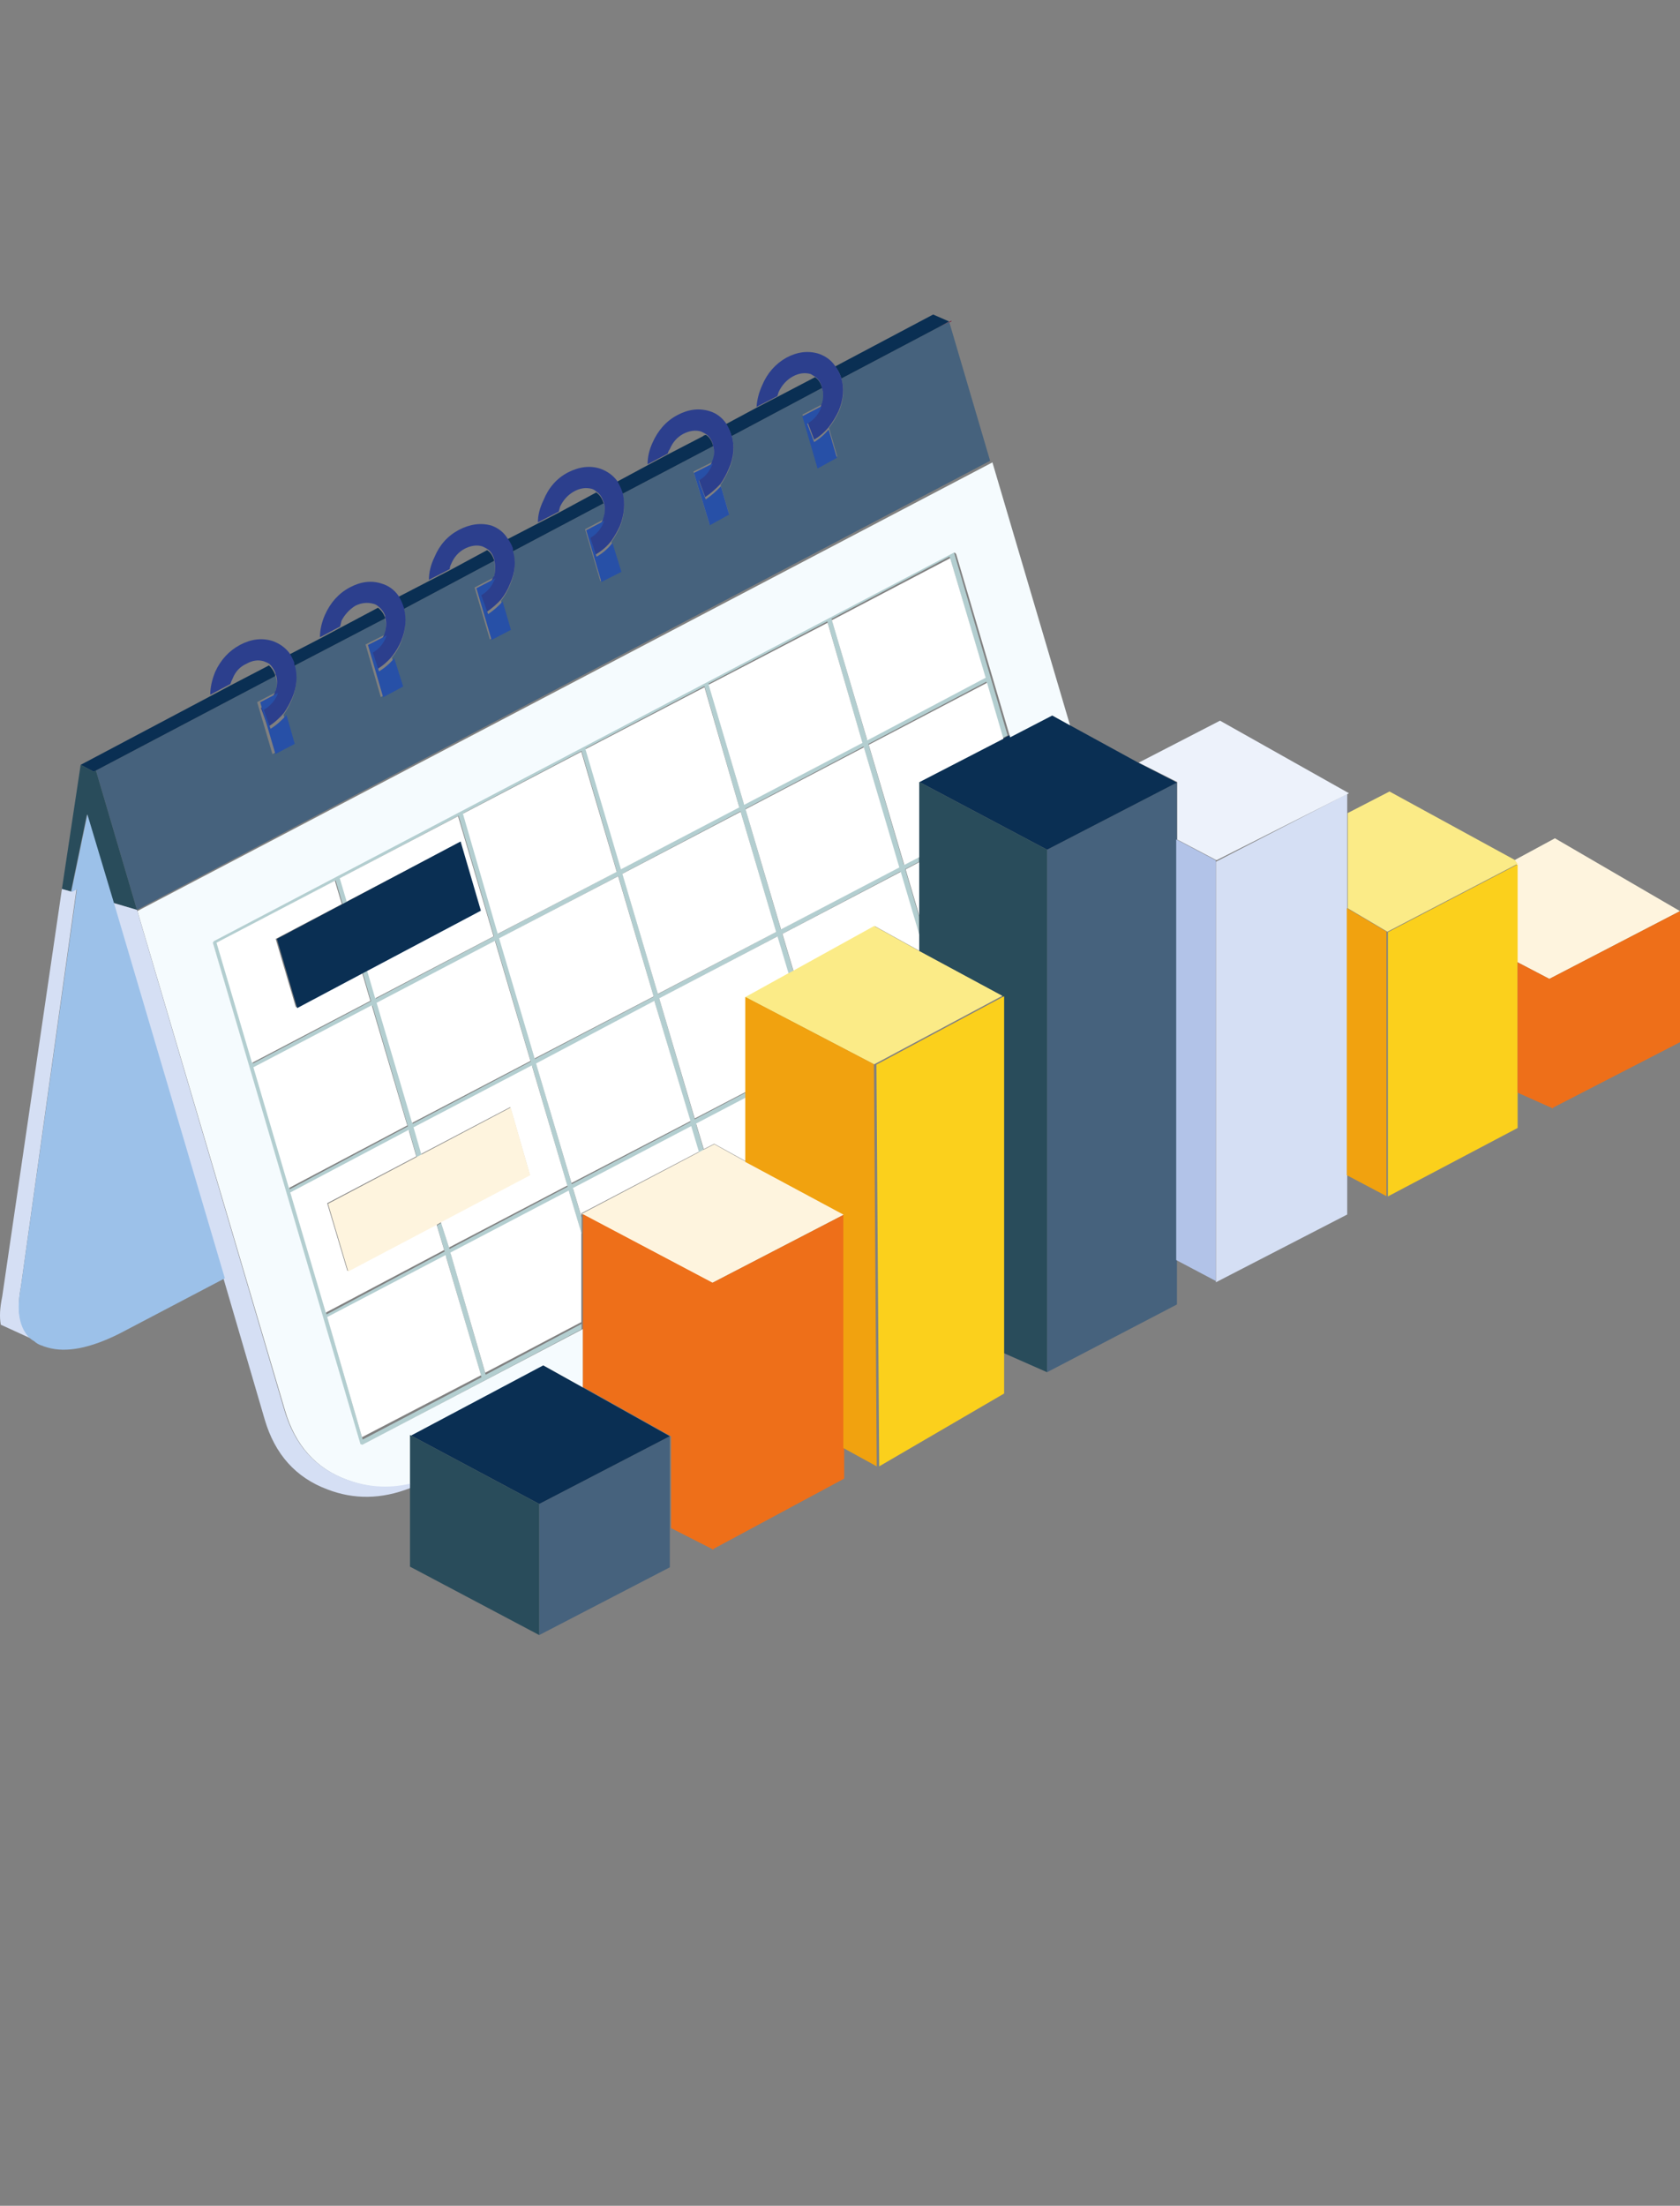 <svg width="807" height="1059" viewBox="0 0 807 1059" fill="none" xmlns="http://www.w3.org/2000/svg">
<rect x="0" y="0" width="807" height="1059" fill="#808080" stroke="none"/>
<path fill-rule="evenodd" clip-rule="evenodd" d="M451 157L457 154V154.344L451 157Z" fill="#781338"/>
<path fill-rule="evenodd" clip-rule="evenodd" d="M259.025 785V722.056L321.758 689.523V752.466L259.025 785ZM502.972 658.804V407.94L565.366 375.715V626.266L502.972 658.804ZM475.607 221.238L65.794 436.839L46.09 369.931L132.197 324.628C132.426 324.832 132.536 325.041 132.536 325.228C133.196 327.457 133.082 329.894 132.197 332.54L123.516 337.084L130.86 362.04L140.201 357.161L136.211 343.177C137.755 340.949 139.092 338.507 140.201 335.887C142.423 330.599 142.877 325.433 141.539 320.371C141.31 320.166 141.2 319.958 141.2 319.753L184.934 296.947V297.256C185.589 299.693 185.475 302.234 184.591 304.859L175.593 309.425L182.914 334.668L192.594 329.481L188.265 315.806C190.033 313.577 191.486 311.14 192.594 308.515C194.816 303.04 195.27 297.773 193.932 292.691V292.403L237.327 269.288V269.596C237.982 272.013 237.982 274.554 237.327 277.2L227.986 282.053L235.311 306.988L244.671 302.13L240.658 288.434C242.426 286.205 243.879 283.685 244.992 280.835C247.439 275.359 247.892 270.093 246.33 265.031V264.722L290.041 241.603V241.916C290.719 244.353 290.605 246.894 289.72 249.515L281.039 254.081L288.383 279.015L298.063 274.141L293.711 260.157C295.278 257.924 296.616 255.591 297.724 253.175C299.946 247.491 300.4 242.12 299.062 237.058L342.457 214.256C343.341 216.673 343.227 219.214 342.118 221.856L333.093 226.4L340.78 251.644L350.117 246.481L346.127 232.806C347.671 230.573 349.009 228.136 350.117 225.49C352.568 220.019 353.022 214.649 351.455 209.378L394.85 186.284V186.572C395.735 188.804 395.735 191.346 394.85 194.175L385.486 199.049L392.835 224.272L402.172 219.11L398.186 205.434C399.95 203.202 401.516 200.66 402.854 197.831C405.301 192.151 405.731 186.78 404.192 181.718L450.918 157.076L455.907 154.66V154.347L475.607 221.238Z" fill="#46627D"/>
<path fill-rule="evenodd" clip-rule="evenodd" d="M321.758 689.523L259.025 722.056L196.947 688.922L260.34 655.169L279.385 665.807L321.758 689.523ZM299.062 237.058C298.837 236.645 298.723 236.337 298.723 236.132C298.063 234.313 297.271 232.702 296.386 231.274L311.079 223.366L320.76 218.2L337.784 209.378L338.105 209.069L339.099 208.781C340.666 209.791 341.775 211.402 342.457 213.635V214.256L299.062 237.058ZM348.78 203.594L363.472 195.703L373.469 190.52L391.497 181.101C393.059 182.111 394.172 183.742 394.85 185.975V186.284L351.455 209.378C351.231 209.174 351.116 208.865 351.116 208.472C350.461 206.653 349.664 205.021 348.78 203.594ZM193.932 292.403C193.707 291.989 193.593 291.681 193.593 291.493C192.938 289.653 192.164 288.042 191.256 286.619L205.949 279.015L215.969 273.853L233.997 264.121C235.536 265.135 236.645 266.746 237.327 268.975V269.288L193.932 292.403ZM243.654 258.938L258.342 251.335L268.366 246.168L286.39 236.441C287.929 237.455 289.042 238.982 289.72 241.006C289.72 241.211 289.835 241.419 290.041 241.603L246.33 264.722C246.33 264.309 246.33 264.017 246.33 263.812C245.67 261.993 244.763 260.361 243.654 258.938ZM153.556 306.675L163.236 301.513L181.576 291.781C183.143 292.999 184.251 294.531 184.934 296.346C184.934 296.555 184.934 296.759 184.934 296.947L141.2 319.753C141.2 319.566 141.2 319.257 141.2 318.844C140.54 317.233 139.77 315.705 138.863 314.278L153.556 306.675ZM100.819 334.355L110.5 329.193L129.206 319.461C130.52 320.68 131.519 322.19 132.197 324.027C132.197 324.214 132.197 324.419 132.197 324.628L46.089 369.931L45.091 370.549L38.745 367.202L100.819 334.355ZM547.022 366.292L565.366 375.715L502.972 407.94L441.553 375.402L481.774 354.582L484.11 353.364L504.31 342.868L512.813 347.58L547.022 366.292ZM450.918 157.076L404.192 181.718C403.963 181.305 403.853 180.997 403.853 180.788C403.193 178.973 402.286 177.362 401.177 175.935L448.242 151L455.907 154.347L450.918 157.076Z" fill="#0A2F53"/>
<path fill-rule="evenodd" clip-rule="evenodd" d="M373.406 190.177L363.418 195.343C363.647 191.907 364.53 188.467 366.091 185.028C368.54 179.184 372.413 174.733 377.759 171.709C383.082 168.869 388.314 168.27 393.432 169.875C396.764 171.09 399.323 173.003 401.09 175.64C402.197 177.062 403.104 178.668 403.763 180.477C403.763 180.685 403.873 180.993 404.101 181.405C405.639 186.45 405.209 191.803 402.765 197.464C401.428 200.284 399.863 202.817 398.101 205.042C396.105 207.471 393.747 209.488 391.097 211.094L387.769 202.301C390.873 200.492 393.093 197.959 394.429 194.727C394.429 194.336 394.544 194.028 394.768 193.82C395.652 191 395.652 188.467 394.768 186.242V185.647C394.091 183.422 392.978 181.796 391.418 180.789C390.758 180.377 390.081 179.986 389.422 179.575C386.524 178.772 383.645 179.184 380.748 180.789C377.869 182.415 375.649 184.845 374.088 188.056C373.859 188.675 373.635 189.374 373.406 190.177ZM348.739 203.208C349.622 204.63 350.419 206.257 351.073 208.07C351.073 208.461 351.187 208.769 351.412 208.973C352.977 214.226 352.524 219.579 350.075 225.032C348.967 227.669 347.631 230.098 346.088 232.323C343.85 234.731 341.401 236.873 338.751 238.683L335.4 229.582C338.298 227.977 340.403 225.548 341.74 222.316C341.969 221.904 342.083 221.596 342.083 221.409C343.191 218.776 343.305 216.243 342.422 213.835V213.215C341.74 210.99 340.632 209.384 339.067 208.378C338.412 207.966 337.62 207.554 336.737 207.163C334.087 206.361 331.185 206.752 328.081 208.378C325.184 209.983 323.078 212.412 321.742 215.644C321.288 216.243 320.945 216.963 320.744 217.765L311.072 222.915C311.072 219.475 311.841 216.056 313.406 212.616C316.079 206.564 320.062 202.097 325.408 199.277C330.731 196.437 335.963 195.838 341.085 197.464C344.189 198.475 346.747 200.388 348.739 203.208ZM299.065 236.561C300.402 241.607 299.949 246.96 297.729 252.625C296.621 255.033 295.285 257.358 293.719 259.583C291.728 262.216 289.169 264.441 286.066 266.255L283.049 257.175C285.951 255.544 288.057 253.115 289.394 249.884C289.622 249.493 289.732 249.185 289.732 248.977C290.616 246.365 290.73 243.832 290.053 241.403V241.091C289.847 240.908 289.732 240.7 289.732 240.496C289.055 238.479 287.943 236.957 286.405 235.946C285.723 235.347 285.068 234.935 284.386 234.731C281.511 233.929 278.609 234.34 275.735 235.946C272.837 237.572 270.617 239.98 269.052 243.212C268.828 244.036 268.622 244.838 268.397 245.641L258.382 250.79C258.382 247.371 259.266 243.832 261.055 240.188C263.504 234.132 267.4 229.686 272.723 226.866C278.271 224.025 283.503 223.426 288.396 225.032C291.728 226.246 294.401 228.164 296.392 230.797C297.276 232.219 298.068 233.825 298.727 235.638C298.727 235.842 298.841 236.15 299.065 236.561ZM243.707 258.369C244.815 259.787 245.721 261.413 246.38 263.227C246.38 263.431 246.38 263.722 246.38 264.133V264.441C247.941 269.486 247.488 274.736 245.044 280.193C243.932 283.033 242.481 285.546 240.714 287.767C238.723 289.992 236.388 292.009 233.715 293.843L230.387 284.743C233.262 283.137 235.372 280.704 236.704 277.472C236.933 277.061 237.157 276.753 237.386 276.57C238.041 273.933 238.041 271.4 237.386 268.992V268.372C236.704 266.151 235.596 264.545 234.058 263.535C233.376 263.123 232.607 262.711 231.701 262.32C229.051 261.517 226.149 261.908 223.045 263.535C220.148 265.14 218.042 267.569 216.706 270.801C216.252 271.608 216.047 272.431 216.047 273.234L206.036 278.379C206.036 274.736 206.919 271.113 208.709 267.469C211.153 261.6 215.03 257.275 220.377 254.434C225.718 251.614 230.932 250.894 236.049 252.313C239.377 253.527 241.94 255.544 243.707 258.369ZM194.03 291.722V292.009C195.366 297.075 194.913 302.324 192.693 307.781C191.585 310.397 190.134 312.826 188.367 315.048C186.376 317.477 183.927 319.598 181.03 321.411L178.041 312.332C180.916 310.705 183.021 308.276 184.358 305.044C184.587 304.649 184.696 304.341 184.696 304.138C185.58 301.521 185.694 298.988 185.04 296.559V296.252C185.04 296.064 185.04 295.861 185.04 295.653C184.358 293.843 183.25 292.317 181.685 291.102C181.03 290.508 180.261 290.096 179.378 289.888C176.476 289.085 173.578 289.393 170.699 290.815C167.801 292.629 165.581 295.058 164.016 298.082C163.815 299.092 163.586 299.999 163.361 300.802L153.69 305.947C153.69 302.532 154.459 298.988 156.019 295.345C158.693 289.293 162.702 284.843 168.026 282.023C173.349 279.182 178.471 278.587 183.36 280.193C186.692 281.199 189.365 283.137 191.356 285.957C192.263 287.376 193.036 288.981 193.691 290.815C193.691 291.003 193.805 291.31 194.03 291.722ZM110.672 328.391L101 333.536C101 330.1 101.792 326.477 103.334 322.626C106.008 316.757 110.017 312.436 115.341 309.591C120.687 306.771 125.896 306.155 131.014 307.781C134.346 308.996 137.019 310.909 139.01 313.525C139.916 314.948 140.685 316.47 141.345 318.076C141.345 318.487 141.345 318.795 141.345 318.982C141.345 319.186 141.454 319.394 141.683 319.598C143.02 324.643 142.567 329.792 140.347 335.062C139.239 337.674 137.902 340.107 136.36 342.328C134.117 344.945 131.581 347.166 128.679 349L125.351 339.899C128.226 338.294 130.469 335.865 132.011 332.633C132.011 332.221 132.126 331.909 132.35 331.726C133.234 329.089 133.348 326.66 132.689 324.439C132.689 324.252 132.579 324.044 132.35 323.84C132.35 323.632 132.35 323.429 132.35 323.241C131.673 321.411 130.675 319.906 129.361 318.691C128.679 318.279 127.796 317.888 126.688 317.477C124.015 316.674 121.227 317.065 118.353 318.691C115.226 320.093 113.006 322.522 111.67 325.962C111.239 326.764 110.901 327.588 110.672 328.391Z" fill="#2C3F8D"/>
<path fill-rule="evenodd" clip-rule="evenodd" d="M185.712 305.114C185.712 305.318 185.603 305.625 185.375 306.019C184.045 309.245 181.95 311.67 179.09 313.293L182.064 322.356C184.947 320.546 187.383 318.428 189.364 316.004L193.668 329.609L184.045 334.769L176.768 309.656L185.712 305.114ZM241.446 288.773L245.436 302.399L236.132 307.231L228.849 282.425L238.135 277.597C237.908 277.78 237.685 278.087 237.457 278.498C236.132 281.724 234.032 284.152 231.172 285.755L234.483 294.839C237.143 293.008 239.465 290.994 241.446 288.773ZM137.62 343.235L141.586 357.147L132.3 362L125 337.173L133.63 332.652C133.407 332.835 133.293 333.146 133.293 333.557C131.758 336.783 129.527 339.207 126.667 340.81L129.978 349.894C132.865 348.063 135.388 345.846 137.62 343.235ZM290.217 250.055C290.217 250.263 290.108 250.57 289.88 250.96C288.55 254.186 286.455 256.61 283.568 258.238L286.569 267.301C289.657 265.491 292.203 263.27 294.184 260.642L298.51 274.554L288.887 279.403L281.587 254.597L290.217 250.055ZM346.288 233.432L350.255 247.037L340.974 252.172L333.332 227.059L342.304 222.538C342.304 222.725 342.19 223.032 341.962 223.443C340.632 226.669 338.537 229.093 335.654 230.696L338.988 239.78C341.625 237.974 344.061 235.836 346.288 233.432ZM398.038 206.201L402 219.806L392.719 224.942L385.414 199.849L394.722 195C394.499 195.208 394.385 195.515 394.385 195.905C393.056 199.131 390.847 201.659 387.759 203.465L391.07 212.242C393.707 210.639 396.052 208.626 398.038 206.201Z" fill="#2750A7"/>
<path fill-rule="evenodd" clip-rule="evenodd" d="M157.563 633.163L174.243 691.109L231.291 661.234L214.268 603.288L157.563 633.163ZM122.183 512.708L139.202 570.948L195.934 540.763L178.91 482.812L122.183 512.708ZM209.939 588.329L211.932 587.128L215.944 599.621L272.653 569.746L255.629 511.796L198.925 541.671L202.598 554.495L200.262 555.7L196.589 542.893L139.861 573.082L156.881 631.028L213.613 600.843L209.939 588.329ZM237.951 451.715L181.246 481.611L198.242 539.536L254.974 509.661L237.951 451.715ZM222.608 390.412L239.288 448.359L296.336 418.463L279.34 360.537L222.608 390.412ZM166.902 432.802L164.566 434.024L161.232 422.753L104.504 452.628L121.523 510.574L178.232 480.678L174.243 466.962L176.579 465.74L180.568 479.456L237.296 449.581L220.276 391.634L163.567 421.53L166.902 432.802ZM331.693 538.628L314.354 480.678L257.649 510.884L274.645 568.524L331.693 538.628ZM298.333 417.261L355.06 387.365L338.38 329.415L281.332 359.311L298.333 417.261ZM358.051 388.278L375.075 446.224L431.779 416.328L414.783 358.403L358.051 388.278ZM314.015 478.543L297.018 420.597L239.947 450.493L256.967 508.439L314.015 478.543ZM299.011 419.396L316.034 477.321L372.739 447.446L355.72 389.5L299.011 419.396ZM484 353.058L481.664 354.28L473.823 327.285L417.114 357.181L434.138 415.127L441.457 411.314V413.737L434.793 417.261L441.457 439.967V449.124L432.462 418.463L375.753 448.359L381.079 466.343L378.743 467.565L373.394 449.581L316.689 479.456L333.708 537.406L358.394 524.457V527.19L334.368 539.85L338.041 552.197L335.705 553.419L332.032 541.072L275.328 570.948L279.34 584.516V592.452L273.308 572.17L216.603 602.066L233.284 660.012L279.34 635.607V638.198L173.904 693.846C173.675 694.051 173.451 694.051 173.222 693.846C172.791 693.846 172.567 693.637 172.567 693.244L102.168 452.628C101.944 452.213 101.944 451.92 102.168 451.715C102.397 451.301 102.622 451.092 102.851 451.092L456.8 264.157C457.029 263.948 457.253 263.948 457.482 264.157C457.706 264.157 457.913 264.362 458.137 264.776L484 353.058ZM473.164 324.84L456.145 267.2L399.436 297.096L416.436 355.046L473.164 324.84ZM397.42 298.318L340.372 328.193L357.396 386.143L414.101 356.268L397.42 298.318Z" fill="#B3CED0"/>
<path fill-rule="evenodd" clip-rule="evenodd" d="M157.177 632.315L214.008 602.574L231.07 660.26L173.894 690L157.177 632.315ZM202.312 554.001L198.631 541.235L255.462 511.495L272.523 569.184L215.688 598.924L211.667 586.487L254.466 564.005L245.106 531.523L202.312 554.001ZM209.67 587.683L213.351 600.141L156.493 630.19L139.436 572.505L196.29 542.452L199.971 555.201L157.177 577.679L166.876 610.166L209.67 587.683ZM121.718 512.403L178.572 482.642L195.633 540.331L138.775 570.38L121.718 512.403ZM222.367 390.658L279.225 360.917L296.259 418.582L239.084 448.343L222.367 390.658ZM237.744 451.684L254.805 509.37L197.947 539.11L180.913 481.446L237.744 451.684ZM176.235 465.646L230.069 437.41L220.37 404.62L166.536 432.856L163.195 421.636L220.03 391.874L237.087 449.559L180.233 479.3L176.235 465.646ZM164.195 434.073L132.418 450.776L142.117 483.571L173.894 466.863L177.892 480.517L121.057 510.278L104 452.593L160.854 422.852L164.195 434.073ZM331.695 538.206L274.52 567.967L257.486 510.586L314.317 480.517L331.695 538.206ZM298.26 417.386L281.222 359.696L338.397 329.935L355.114 387.624L298.26 417.386ZM358.111 388.533L414.97 358.792L432.004 416.457L375.173 446.218L358.111 388.533ZM298.94 419.511L355.775 389.749L372.832 447.435L316.001 477.175L298.94 419.511ZM313.977 478.392L256.802 508.153L239.745 450.468L296.943 420.706L313.977 478.392ZM441.703 375.475V411.465L434.368 415.261L417.306 357.576L474.142 327.814L482 354.688L441.703 375.475ZM378.85 467.463L358.456 478.704V524.098L333.715 536.989L316.658 479.3L373.489 449.559L378.85 467.463ZM441.703 449.105V456.53L420.308 444.693L381.191 466.246L375.852 448.343L432.688 418.582L441.703 449.105ZM441.703 439.989L435.024 417.386L441.703 413.878V439.989ZM358.456 526.819V557.634L343.074 549.135L338.057 551.714L334.376 539.423L358.456 526.819ZM335.716 552.93L279.225 582.525V583.888L275.204 570.38L332.035 540.639L335.716 552.93ZM279.225 591.787V634.748L233.066 659.043L216.349 601.358L273.18 571.596L279.225 591.787ZM473.481 325.381L416.627 355.451L399.588 297.761L456.424 268L473.481 325.381ZM397.569 298.978L414.286 356.667L357.455 386.408L340.393 328.718L397.569 298.978Z" fill="white"/>
<path fill-rule="evenodd" clip-rule="evenodd" d="M66 437.392L476.713 222L514 348.219L505.478 343.512L485.234 353.998L459.306 266.059C459.081 265.646 458.875 265.442 458.65 265.442C458.42 265.233 458.195 265.233 457.966 265.442L103.127 451.65C102.897 451.65 102.672 451.859 102.443 452.271C102.218 452.476 102.218 452.767 102.443 453.18L173.018 692.861C173.018 693.253 173.243 693.461 173.675 693.461C173.904 693.666 174.129 693.666 174.359 693.461L280.059 638.029V666.137L260.973 655.51L197.44 689.23V712.614C186.967 715.007 176.719 714.303 166.654 710.488C151.728 705.018 141.796 693.874 136.888 677.073L66 437.392Z" fill="#F5FBFE"/>
<path fill-rule="evenodd" clip-rule="evenodd" d="M164.891 433.844L167.241 432.612L221.266 404L231 437.226L176.974 465.838L174.625 467.07L142.734 484L133 450.77L164.891 433.844Z" fill="#0A2F53"/>
<path fill-rule="evenodd" clip-rule="evenodd" d="M54.432 433.492L41.76 390.918L34.072 428.017L29.743 426.799L38.745 367.202L45.091 370.549L46.089 369.931L65.794 436.839L54.432 433.492ZM196.947 712.329V688.922L259.025 722.057V785L196.947 752.153V712.329ZM502.972 407.94V658.804L481.613 649.386V478.195L441.553 456.586V375.402L502.972 407.94Z" fill="#294C5B"/>
<path fill-rule="evenodd" clip-rule="evenodd" d="M34.072 428.017H34.416L36.748 426.798L10.043 617.757C8.045 628.106 9.158 635.789 13.396 640.872C14.28 641.886 15.279 642.692 16.392 643.309L0.385 635.998C-0.298 632.363 -0.069 627.898 1.04 622.631L29.743 426.798L34.072 428.017ZM65.794 436.839L136.527 676.753C141.424 693.57 151.334 704.725 166.228 710.2C176.271 714.019 186.496 714.724 196.947 712.329V714.453C183.276 719.803 170.035 720.011 157.226 715.054C142.107 709.395 132.083 698.24 127.185 681.61L107.169 613.192L54.432 433.492L65.794 436.839ZM584.068 615.629V413.724L647.14 381.186V583.095L584.068 615.629Z" fill="#D5DFF4"/>
<path fill-rule="evenodd" clip-rule="evenodd" d="M54.773 433.658L108 613.713L57.473 640.227C43.333 647.327 31.754 649.564 22.784 646.934C22.099 646.725 21.433 646.52 20.772 646.311C20.541 646.106 20.314 646.022 20.083 646.022C18.733 645.608 17.498 644.906 16.379 643.89C15.256 643.271 14.248 642.464 13.355 641.448C9.078 636.355 7.954 628.657 9.97 618.287L36.924 426.952L34.57 428.172H34.224L41.983 391L54.773 433.658Z" fill="#9CC1E9"/>
<path fill-rule="evenodd" clip-rule="evenodd" d="M200.282 555.415L202.618 554.213L245.331 531.699L254.672 564.233L211.955 586.751L209.962 587.948L167.25 610.467L157.569 577.929L200.282 555.415ZM279.385 582.782L335.768 553.14L338.105 551.922L343.112 549.339L358.465 557.852L405.507 583.095L342.118 615.938L279.385 582.782ZM807 437.436L744.244 469.974L728.557 461.774V414.943L727.242 413.102L746.919 402.465L807 437.436Z" fill="#FEF4DE"/>
<path fill-rule="evenodd" clip-rule="evenodd" d="M378.405 467.43L380.747 466.209L419.886 444.578L441.293 456.457L481.451 478.109L419.886 511L358 478.711L378.405 467.43ZM729 414.731L666.453 447.329L647.384 436.048V390.349L667.454 380L727.682 412.887L729 414.731Z" fill="#FBEB87"/>
<path fill-rule="evenodd" clip-rule="evenodd" d="M342.118 743.953V615.938L405.507 583.095V709.887L342.118 743.953ZM745.581 532.008L744.244 469.974L807 437.436V500.379L745.581 532.008Z" fill="#EE6F19"/>
<path fill-rule="evenodd" clip-rule="evenodd" d="M419.795 510.922L421.134 704L405.088 695.185V583.11L358 557.827V478.646L419.795 510.922ZM666 447.277V574.274L646.959 564.217V436L666 447.277Z" fill="#F1A20F"/>
<path fill-rule="evenodd" clip-rule="evenodd" d="M422.336 704L421 511.127L482.343 478.285V669.032L422.336 704ZM666.678 447.55L729 415V541.548L666.678 574.412V447.55Z" fill="#FBD01C"/>
<path fill-rule="evenodd" clip-rule="evenodd" d="M280 635.205V582.932L342.707 616.066V744L322.356 733.657V689.604L280 665.903V635.205ZM728.983 524.591V462L744.663 470.195L746 532.189L728.983 524.591Z" fill="#EE6F19"/>
<path fill-rule="evenodd" clip-rule="evenodd" d="M584.372 413L565.506 403.08V375.449L547 366.14L586.045 346L648 380.854L584.372 413Z" fill="#EDF2FB"/>
<path fill-rule="evenodd" clip-rule="evenodd" d="M584 413.043V615L565 604.957V403L584 413.043Z" fill="#B2C3E8"/>
</svg>
